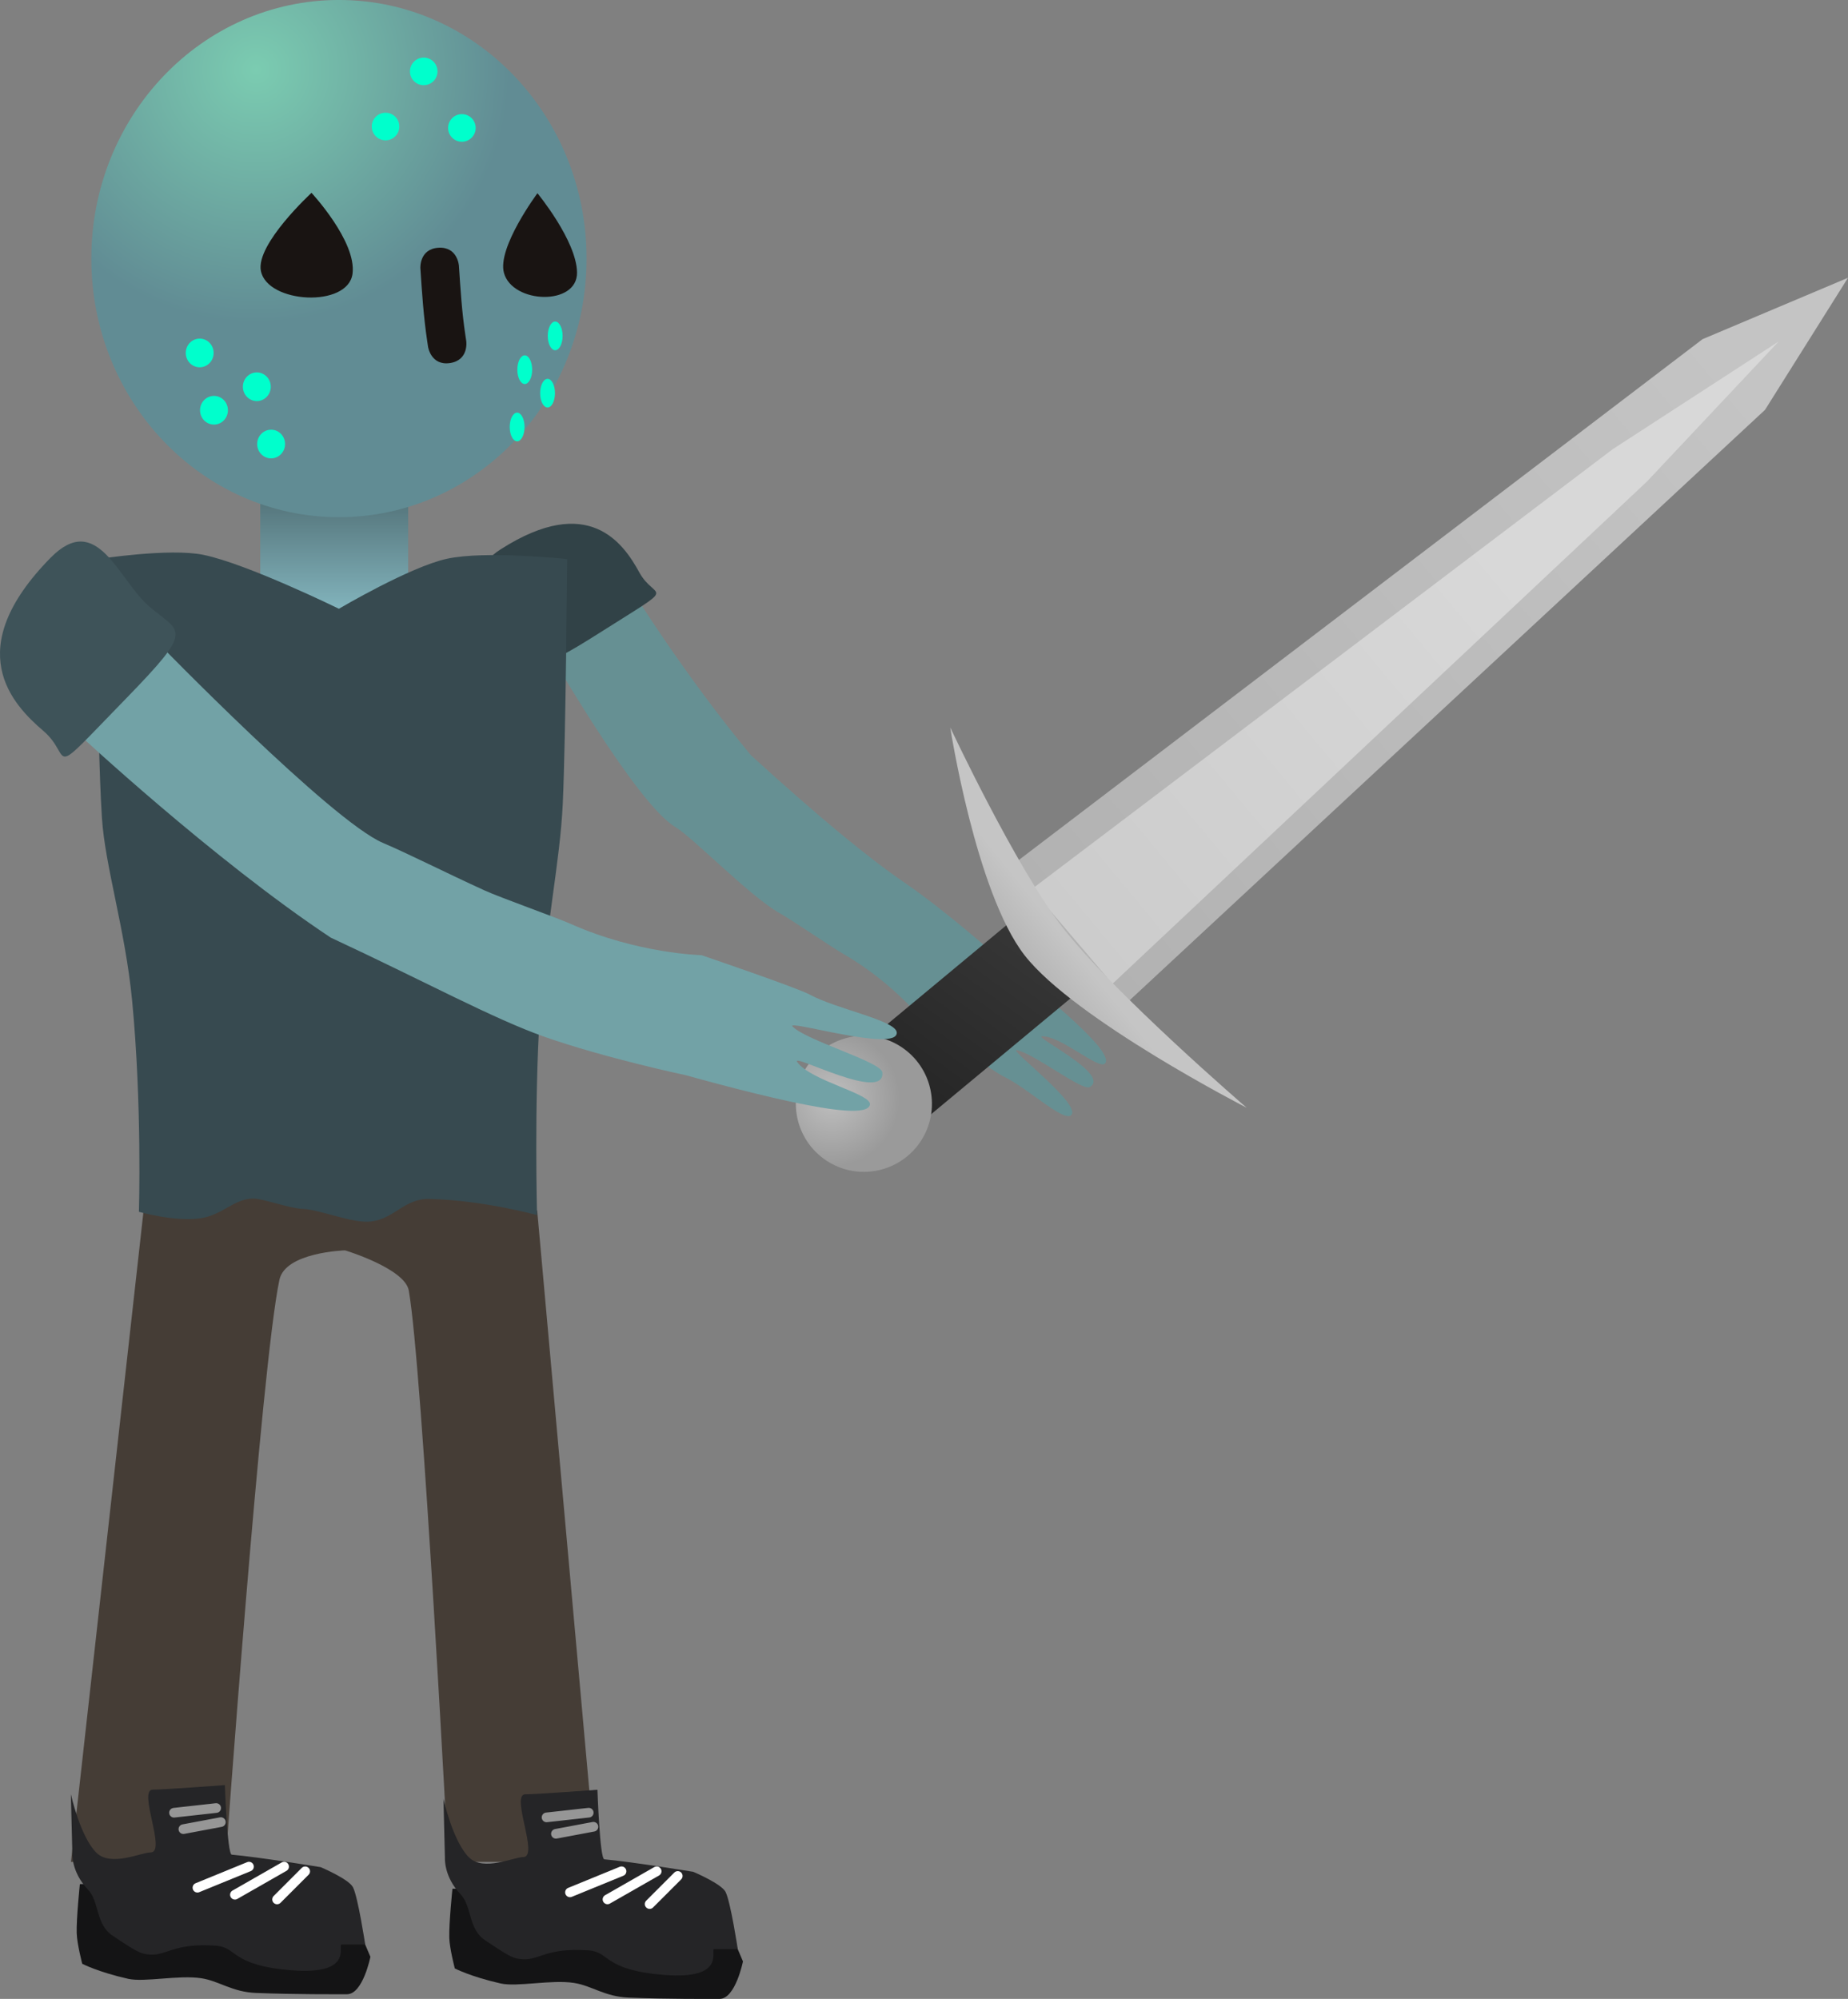 <svg version="1.1" xmlns="http://www.w3.org/2000/svg" xmlns:xlink="http://www.w3.org/1999/xlink" width="95.649" height="103.45" viewBox="0,0,95.649,103.45"><rect x="0" y="0" width="95.649" height="103.45" fill="#808080" stroke="none"/><defs><linearGradient x1="239.748" y1="156.068" x2="239.748" y2="162.919" gradientUnits="userSpaceOnUse" id="color-1"><stop offset="0" stop-color="#4f6d73"/><stop offset="1" stop-color="#86b9c2"/></linearGradient><radialGradient cx="235.712" cy="134.48" r="13.118" gradientUnits="userSpaceOnUse" id="color-2"><stop offset="0" stop-color="#7bccb1"/><stop offset="1" stop-color="#618c94"/></radialGradient><linearGradient x1="268.915" y1="188.591" x2="275.986" y2="178.943" gradientUnits="userSpaceOnUse" id="color-3"><stop offset="0" stop-color="#242424"/><stop offset="1" stop-color="#373737"/></linearGradient><radialGradient cx="265.499" cy="187.719" r="3.523" gradientUnits="userSpaceOnUse" id="color-4"><stop offset="0" stop-color="#bfbfbf"/><stop offset="1" stop-color="#9a9a9a"/></radialGradient><linearGradient x1="277.623" y1="179.365" x2="312.579" y2="150.339" gradientUnits="userSpaceOnUse" id="color-5"><stop offset="0" stop-color="#b2b2b2"/><stop offset="1" stop-color="#c4c4c4"/></linearGradient><linearGradient x1="278.083" y1="179.451" x2="300.963" y2="160.452" gradientUnits="userSpaceOnUse" id="color-6"><stop offset="0" stop-color="#cccccc"/><stop offset="1" stop-color="#d8d8d8"/></linearGradient><linearGradient x1="275.427" y1="180.667" x2="277.332" y2="179.142" gradientUnits="userSpaceOnUse" id="color-7"><stop offset="0" stop-color="#b5b5b5"/><stop offset="1" stop-color="#c5c5c5"/></linearGradient></defs><g transform="translate(-222.45,-130.877)"><g data-paper-data="{&quot;isPaintingLayer&quot;:true}" fill-rule="nonzero" stroke-linejoin="miter" stroke-miterlimit="10" stroke-dasharray="" stroke-dashoffset="0" style="mix-blend-mode: normal"><path d="M279.644,185.916c-0.314,0.347 -2.279,-1.426 -3.248,-1.407c-0.513,0.01 3.575,1.964 2.46,2.628c-0.383,0.228 -2.948,-1.783 -3.78,-1.909c-0.446,-0.067 3.502,2.912 2.785,3.384c-0.426,0.28 -2.284,-1.462 -3.432,-2.005c-0.559,-0.265 -4.029,-2.701 -4.029,-2.701c0,0 -1.613,-2.112 -4.28,-3.648c-0.641,-0.369 -2.628,-1.733 -3.291,-2.106c-1.57,-0.881 -4.481,-3.908 -5.427,-4.474c-2.035,-1.218 -6.557,-9.122 -6.557,-9.122l4.274,-3.191c0,0 2.703,4.381 6.2,8.6c3.549,3.235 6.072,5.304 7.954,6.595c2.228,1.528 4.822,3.856 4.822,3.856c0,0 1.92,1.5 3.45,2.862c1.377,1.225 2.4,2.304 2.098,2.638z" data-paper-data="{&quot;index&quot;:null}" fill="#669093" stroke="#000000" stroke-width="0" stroke-linecap="butt"/><path d="M248.371,159.301c4.551,-2.91 6.343,-0.311 7.171,1.203c0.828,1.514 2.148,0.46 -2.034,3.109c-3.535,2.239 -3.155,1.694 -3.983,0.18c-0.828,-1.514 -3.524,-2.977 -1.154,-4.493z" data-paper-data="{&quot;index&quot;:null}" fill="#314247" stroke="#000000" stroke-width="0" stroke-linecap="butt"/><g><path d="M226.123,227.236l3.759,-33.71c0,0 6.755,-2.183 9.822,-2.183c3.629,0 0.606,4.244 0.606,4.244c0,0 -3.092,0.088 -3.398,1.524c-0.936,4.391 -2.786,30.125 -2.786,30.125z" fill="#453d36" stroke="#000000" stroke-width="0" stroke-linecap="butt"/><path d="M241.622,232.145c0,0 -0.386,1.94 -1.213,1.94c-0.593,0 -2.644,0.014 -4.704,-0.067c-1.253,-0.049 -1.902,-0.618 -2.836,-0.761c-1.175,-0.18 -2.939,0.22 -3.788,0.029c-1.565,-0.353 -2.375,-0.778 -2.375,-0.778c0,0 -0.269,-1.025 -0.286,-1.586c-0.022,-0.755 0.164,-2.537 0.164,-2.537c0,0 5.934,-0.12 8.249,0.081c1.37,0.119 4.241,0.647 4.241,0.647c0,0 1.46,0.616 1.673,1.043c0.262,0.523 0.873,1.989 0.873,1.989z" data-paper-data="{&quot;index&quot;:null}" fill="#141415" stroke="#000000" stroke-width="0" stroke-linecap="butt"/><path d="M241.351,231.51c0,0 -0.386,0 -1.213,0c-0.248,0 0.702,1.602 -2.618,1.333c-3.136,-0.254 -2.776,-1.188 -3.881,-1.269c-2.309,-0.169 -2.588,0.595 -3.587,0.442c-0.348,-0.053 -0.513,-0.115 -1.785,-0.97c-0.875,-0.589 -0.666,-1.751 -1.265,-2.379c-0.876,-0.917 -0.808,-1.886 -0.808,-1.886l-0.076,-3.048c0,0 0.486,2.207 1.325,3.031c0.751,0.738 2.317,-0.019 2.801,-0.019c0.847,-0 -0.689,-3.268 0.121,-3.25c0.435,0.01 3.723,-0.234 3.723,-0.234c0,0 0.123,3.58 0.356,3.6c1.37,0.119 4.604,0.647 4.604,0.647c0,0 1.46,0.616 1.673,1.043c0.262,0.523 0.631,2.959 0.631,2.959z" data-paper-data="{&quot;index&quot;:null}" fill="#252527" stroke="#000000" stroke-width="0" stroke-linecap="butt"/><path d="M232.669,228.571l2.668,-1.091" data-paper-data="{&quot;index&quot;:null}" fill="none" stroke="#ffffff" stroke-width="0.5" stroke-linecap="round"/><path d="M234.609,228.935l2.546,-1.455" data-paper-data="{&quot;index&quot;:null}" fill="none" stroke="#ffffff" stroke-width="0.5" stroke-linecap="round"/><path d="M238.246,227.723l-1.455,1.455" data-paper-data="{&quot;index&quot;:null}" fill="none" stroke="#ffffff" stroke-width="0.5" stroke-linecap="round"/><path d="M231.456,224.691l2.183,-0.243" data-paper-data="{&quot;index&quot;:null}" fill="none" stroke="#969696" stroke-width="0.5" stroke-linecap="round"/><path d="M231.941,225.54l1.94,-0.364" data-paper-data="{&quot;index&quot;:null}" fill="none" stroke="#969696" stroke-width="0.5" stroke-linecap="round"/></g><g><path d="M239.704,191.343c3.629,0 10.55,2.183 10.55,2.183l3.031,33.71h-7.639c0,0 -1.327,-25.538 -2.038,-29.57c-0.201,-1.143 -3.298,-2.079 -3.298,-2.079c0,0 -3.673,-4.244 -0.606,-4.244z" fill="#453d36" stroke="#000000" stroke-width="0" stroke-linecap="butt"/><path d="M259.693,234.326c-0.593,0 -2.644,0.014 -4.704,-0.067c-1.253,-0.049 -1.902,-0.618 -2.836,-0.761c-1.175,-0.18 -2.939,0.22 -3.788,0.029c-1.565,-0.353 -2.375,-0.778 -2.375,-0.778c0,0 -0.269,-1.025 -0.286,-1.586c-0.022,-0.755 0.164,-2.537 0.164,-2.537c0,0 5.934,-0.12 8.249,0.081c1.37,0.119 4.241,0.647 4.241,0.647c0,0 1.46,0.616 1.673,1.043c0.262,0.523 0.873,1.989 0.873,1.989c0,0 -0.386,1.94 -1.213,1.94z" data-paper-data="{&quot;index&quot;:null}" fill="#141415" stroke="#000000" stroke-width="0" stroke-linecap="butt"/><path d="M259.422,231.751c-0.248,0 0.702,1.602 -2.618,1.333c-3.136,-0.254 -2.776,-1.188 -3.881,-1.269c-2.309,-0.169 -2.588,0.595 -3.587,0.442c-0.348,-0.053 -0.513,-0.115 -1.785,-0.97c-0.875,-0.589 -0.666,-1.751 -1.265,-2.379c-0.876,-0.917 -0.808,-1.886 -0.808,-1.886l-0.076,-3.048c0,0 0.486,2.207 1.325,3.031c0.751,0.738 2.317,-0.019 2.801,-0.019c0.847,-0 -0.689,-3.268 0.121,-3.25c0.435,0.01 3.723,-0.234 3.723,-0.234c0,0 0.123,3.58 0.356,3.6c1.37,0.119 4.604,0.647 4.604,0.647c0,0 1.46,0.616 1.673,1.043c0.262,0.523 0.631,2.959 0.631,2.959c0,0 -0.386,0 -1.213,0z" data-paper-data="{&quot;index&quot;:null}" fill="#252527" stroke="#000000" stroke-width="0" stroke-linecap="butt"/><path d="M254.619,227.721l-2.668,1.091" fill="none" stroke="#ffffff" stroke-width="0.5" stroke-linecap="round"/><path d="M253.892,229.176l2.546,-1.455" fill="none" stroke="#ffffff" stroke-width="0.5" stroke-linecap="round"/><path d="M256.074,229.418l1.455,-1.455" fill="none" stroke="#ffffff" stroke-width="0.5" stroke-linecap="round"/><path d="M252.922,224.689l-2.183,0.243" fill="none" stroke="#969696" stroke-width="0.5" stroke-linecap="round"/><path d="M251.224,225.781l1.94,-0.364" fill="none" stroke="#969696" stroke-width="0.5" stroke-linecap="round"/></g><path d="M235.92,162.919v-6.851h7.656v6.851z" fill="url(#color-1)" stroke="#000000" stroke-width="0" stroke-linecap="butt"/><path d="M229.64,193.591c0,0 0.167,-5.56 -0.353,-10.944c-0.353,-3.658 -1.405,-6.959 -1.562,-9.453c-0.294,-4.681 -0.21,-13.382 -0.21,-13.382c0,0 3.692,-0.585 5.469,-0.219c2.263,0.466 7.007,2.789 7.007,2.789c0,0 3.677,-2.171 5.59,-2.587c2.019,-0.439 6.224,0.017 6.224,0.017c0,0 -0.069,9.217 -0.227,12.656c-0.14,3.043 -0.89,6.368 -1.183,10.873c-0.303,4.643 -0.148,10.422 -0.148,10.422c0,0 -2.757,-0.769 -5.572,-0.838c-1.278,-0.031 -1.791,1.006 -2.999,1.165c-0.965,0.127 -2.636,-0.613 -3.561,-0.65c-0.699,-0.028 -2.044,-0.531 -2.538,-0.535c-0.998,-0.008 -1.616,0.865 -2.773,1.025c-1.345,0.185 -3.164,-0.339 -3.164,-0.339z" fill="#374a50" stroke="#292e32" stroke-width="0" stroke-linecap="butt"/><g stroke="none" stroke-linecap="butt"><path d="M252.809,144.26c0,7.392 -5.738,13.384 -12.816,13.384c-7.078,0 -12.816,-5.992 -12.816,-13.384c0,-7.392 5.738,-13.384 12.816,-13.384c7.078,0 12.816,5.992 12.816,13.384z" fill="url(#color-2)" stroke-width="0"/><path d="M245.742,149.666c-0.989,0.148 -1.137,-0.841 -1.137,-0.841l-0.045,-0.304c-0.187,-1.253 -0.269,-2.496 -0.352,-3.759c0,0 -0.065,-0.998 0.932,-1.063c0.998,-0.065 1.063,0.932 1.063,0.932c0.079,1.208 0.154,2.397 0.334,3.594l0.045,0.304c0,0 0.148,0.989 -0.841,1.137z" fill="#191412" stroke-width="0.5"/><path d="M248.534,145.001c-0.36,-1.311 1.733,-4.124 1.733,-4.124c0,0 2.022,2.454 2.049,4.096c0.029,1.746 -3.341,1.632 -3.782,0.028z" fill="#191412" stroke-width="0.5"/><path d="M235.952,144.896c-0.267,-1.386 2.621,-4.039 2.621,-4.039c0,0 2.336,2.508 2.124,4.182c-0.226,1.782 -4.417,1.553 -4.744,-0.143z" data-paper-data="{&quot;index&quot;:null}" fill="#191412" stroke-width="0.5"/><path d="M235.76,153.857c0,-0.41 0.323,-0.742 0.722,-0.742c0.399,0 0.722,0.332 0.722,0.742c0,0.41 -0.323,0.742 -0.722,0.742c-0.399,0 -0.722,-0.332 -0.722,-0.742z" fill="#00ffcc" stroke-width="0.5"/><path d="M235.021,150.892c0,-0.41 0.323,-0.742 0.722,-0.742c0.399,0 0.722,0.332 0.722,0.742c0,0.41 -0.323,0.742 -0.722,0.742c-0.399,0 -0.722,-0.332 -0.722,-0.742z" fill="#00ffcc" stroke-width="0.5"/><path d="M232.803,152.108c0,-0.41 0.323,-0.742 0.722,-0.742c0.399,0 0.722,0.332 0.722,0.742c0,0.41 -0.323,0.742 -0.722,0.742c-0.399,0 -0.722,-0.332 -0.722,-0.742z" fill="#00ffcc" stroke-width="0.5"/><path d="M232.064,149.143c0,-0.41 0.323,-0.742 0.722,-0.742c0.399,0 0.722,0.332 0.722,0.742c0,0.41 -0.323,0.742 -0.722,0.742c-0.399,0 -0.722,-0.332 -0.722,-0.742z" fill="#00ffcc" stroke-width="0.5"/><path d="M249.216,153.716c-0.212,0 -0.384,-0.332 -0.384,-0.742c0,-0.41 0.172,-0.742 0.384,-0.742c0.212,0 0.384,0.332 0.384,0.742c0,0.41 -0.172,0.742 -0.384,0.742z" fill="#00ffcc" stroke-width="0.5"/><path d="M249.61,150.751c-0.212,0 -0.384,-0.332 -0.384,-0.742c0,-0.41 0.172,-0.742 0.384,-0.742c0.212,0 0.384,0.332 0.384,0.742c0,0.41 -0.172,0.742 -0.384,0.742z" fill="#00ffcc" stroke-width="0.5"/><path d="M250.791,151.967c-0.212,0 -0.384,-0.332 -0.384,-0.742c0,-0.41 0.172,-0.742 0.384,-0.742c0.212,0 0.384,0.332 0.384,0.742c0,0.41 -0.172,0.742 -0.384,0.742z" fill="#00ffcc" stroke-width="0.5"/><path d="M251.185,149.002c-0.212,0 -0.384,-0.332 -0.384,-0.742c0,-0.41 0.172,-0.742 0.384,-0.742c0.212,0 0.384,0.332 0.384,0.742c0,0.41 -0.172,0.742 -0.384,0.742z" fill="#00ffcc" stroke-width="0.5"/><path d="M241.691,137.425c0,-0.395 0.32,-0.714 0.714,-0.714c0.395,0 0.714,0.32 0.714,0.714c0,0.395 -0.32,0.714 -0.714,0.714c-0.395,0 -0.714,-0.32 -0.714,-0.714z" fill="#00ffcc" stroke-width="0.5"/><path d="M243.667,134.572c0,-0.395 0.32,-0.714 0.714,-0.714c0.395,0 0.714,0.32 0.714,0.714c0,0.395 -0.32,0.714 -0.714,0.714c-0.395,0 -0.714,-0.32 -0.714,-0.714z" fill="#00ffcc" stroke-width="0.5"/><path d="M245.642,137.498c0,-0.395 0.32,-0.714 0.714,-0.714c0.395,0 0.714,0.32 0.714,0.714c0,0.395 -0.32,0.714 -0.714,0.714c-0.395,0 -0.714,-0.32 -0.714,-0.714z" fill="#00ffcc" stroke-width="0.5"/></g><g stroke="none" stroke-width="0" stroke-linecap="butt"><path d="M269.801,189.24l-3.216,-3.87l8.515,-7.076l3.216,3.87z" fill="url(#color-3)"/><path d="M269.245,185.161c1.569,1.15 1.909,3.354 0.759,4.923c-1.15,1.569 -3.354,1.909 -4.923,0.759c-1.569,-1.15 -1.909,-3.354 -0.759,-4.923c1.15,-1.569 3.354,-1.909 4.923,-0.759z" fill="url(#color-4)"/><path d="M280.595,182.944l-5.943,-7.156l35.919,-27.358l7.528,-3.177l-4.295,6.835z" fill="url(#color-5)"/><path d="M280.028,181.793l-4.171,-4.905l30.064,-22.764l8.587,-5.573l-6.812,7.244z" fill="url(#color-6)"/><path d="M271.631,168.521c0,0 3.398,7.25 5.825,10.364c2.665,3.419 9.519,9.321 9.519,9.321c0,0 -8.907,-4.57 -11.491,-7.886c-2.529,-3.244 -3.852,-11.799 -3.852,-11.799z" fill="url(#color-7)"/></g><path d="M263.324,187.881c-2.468,-0.534 -5.358,-1.354 -5.358,-1.354c0,0 -4.204,-0.89 -7.346,-1.997c-2.654,-0.936 -6.16,-2.851 -11.054,-5.13c-6.109,-4.054 -13.109,-10.587 -13.109,-10.587l4.127,-4.711c0,0 9.004,9.263 11.697,10.403c1.252,0.53 3.22,1.528 5.239,2.45c0.853,0.39 3.656,1.376 4.49,1.746c3.468,1.538 6.744,1.608 6.744,1.608c0,0 4.949,1.683 5.619,2.047c1.375,0.748 4.461,1.331 4.492,1.958c0.052,1.057 -5.785,-0.707 -5.394,-0.312c0.73,0.738 4.598,1.829 4.649,2.376c0.15,1.593 -4.769,-1.056 -4.406,-0.538c0.686,0.978 3.88,1.646 3.763,2.211c-0.112,0.544 -1.931,0.311 -4.152,-0.17z" data-paper-data="{&quot;index&quot;:null}" fill="#72a2a6" stroke="#000000" stroke-width="0" stroke-linecap="butt"/><path d="M230.192,162.279c1.616,1.383 2.37,1.063 -1.229,4.76c-4.258,4.373 -2.652,3.048 -4.268,1.665c-1.616,-1.383 -4.297,-4.205 0.369,-8.957c2.43,-2.475 3.511,1.15 5.127,2.533z" fill="#3e5359" stroke="#000000" stroke-width="0" stroke-linecap="butt"/></g></g></svg>